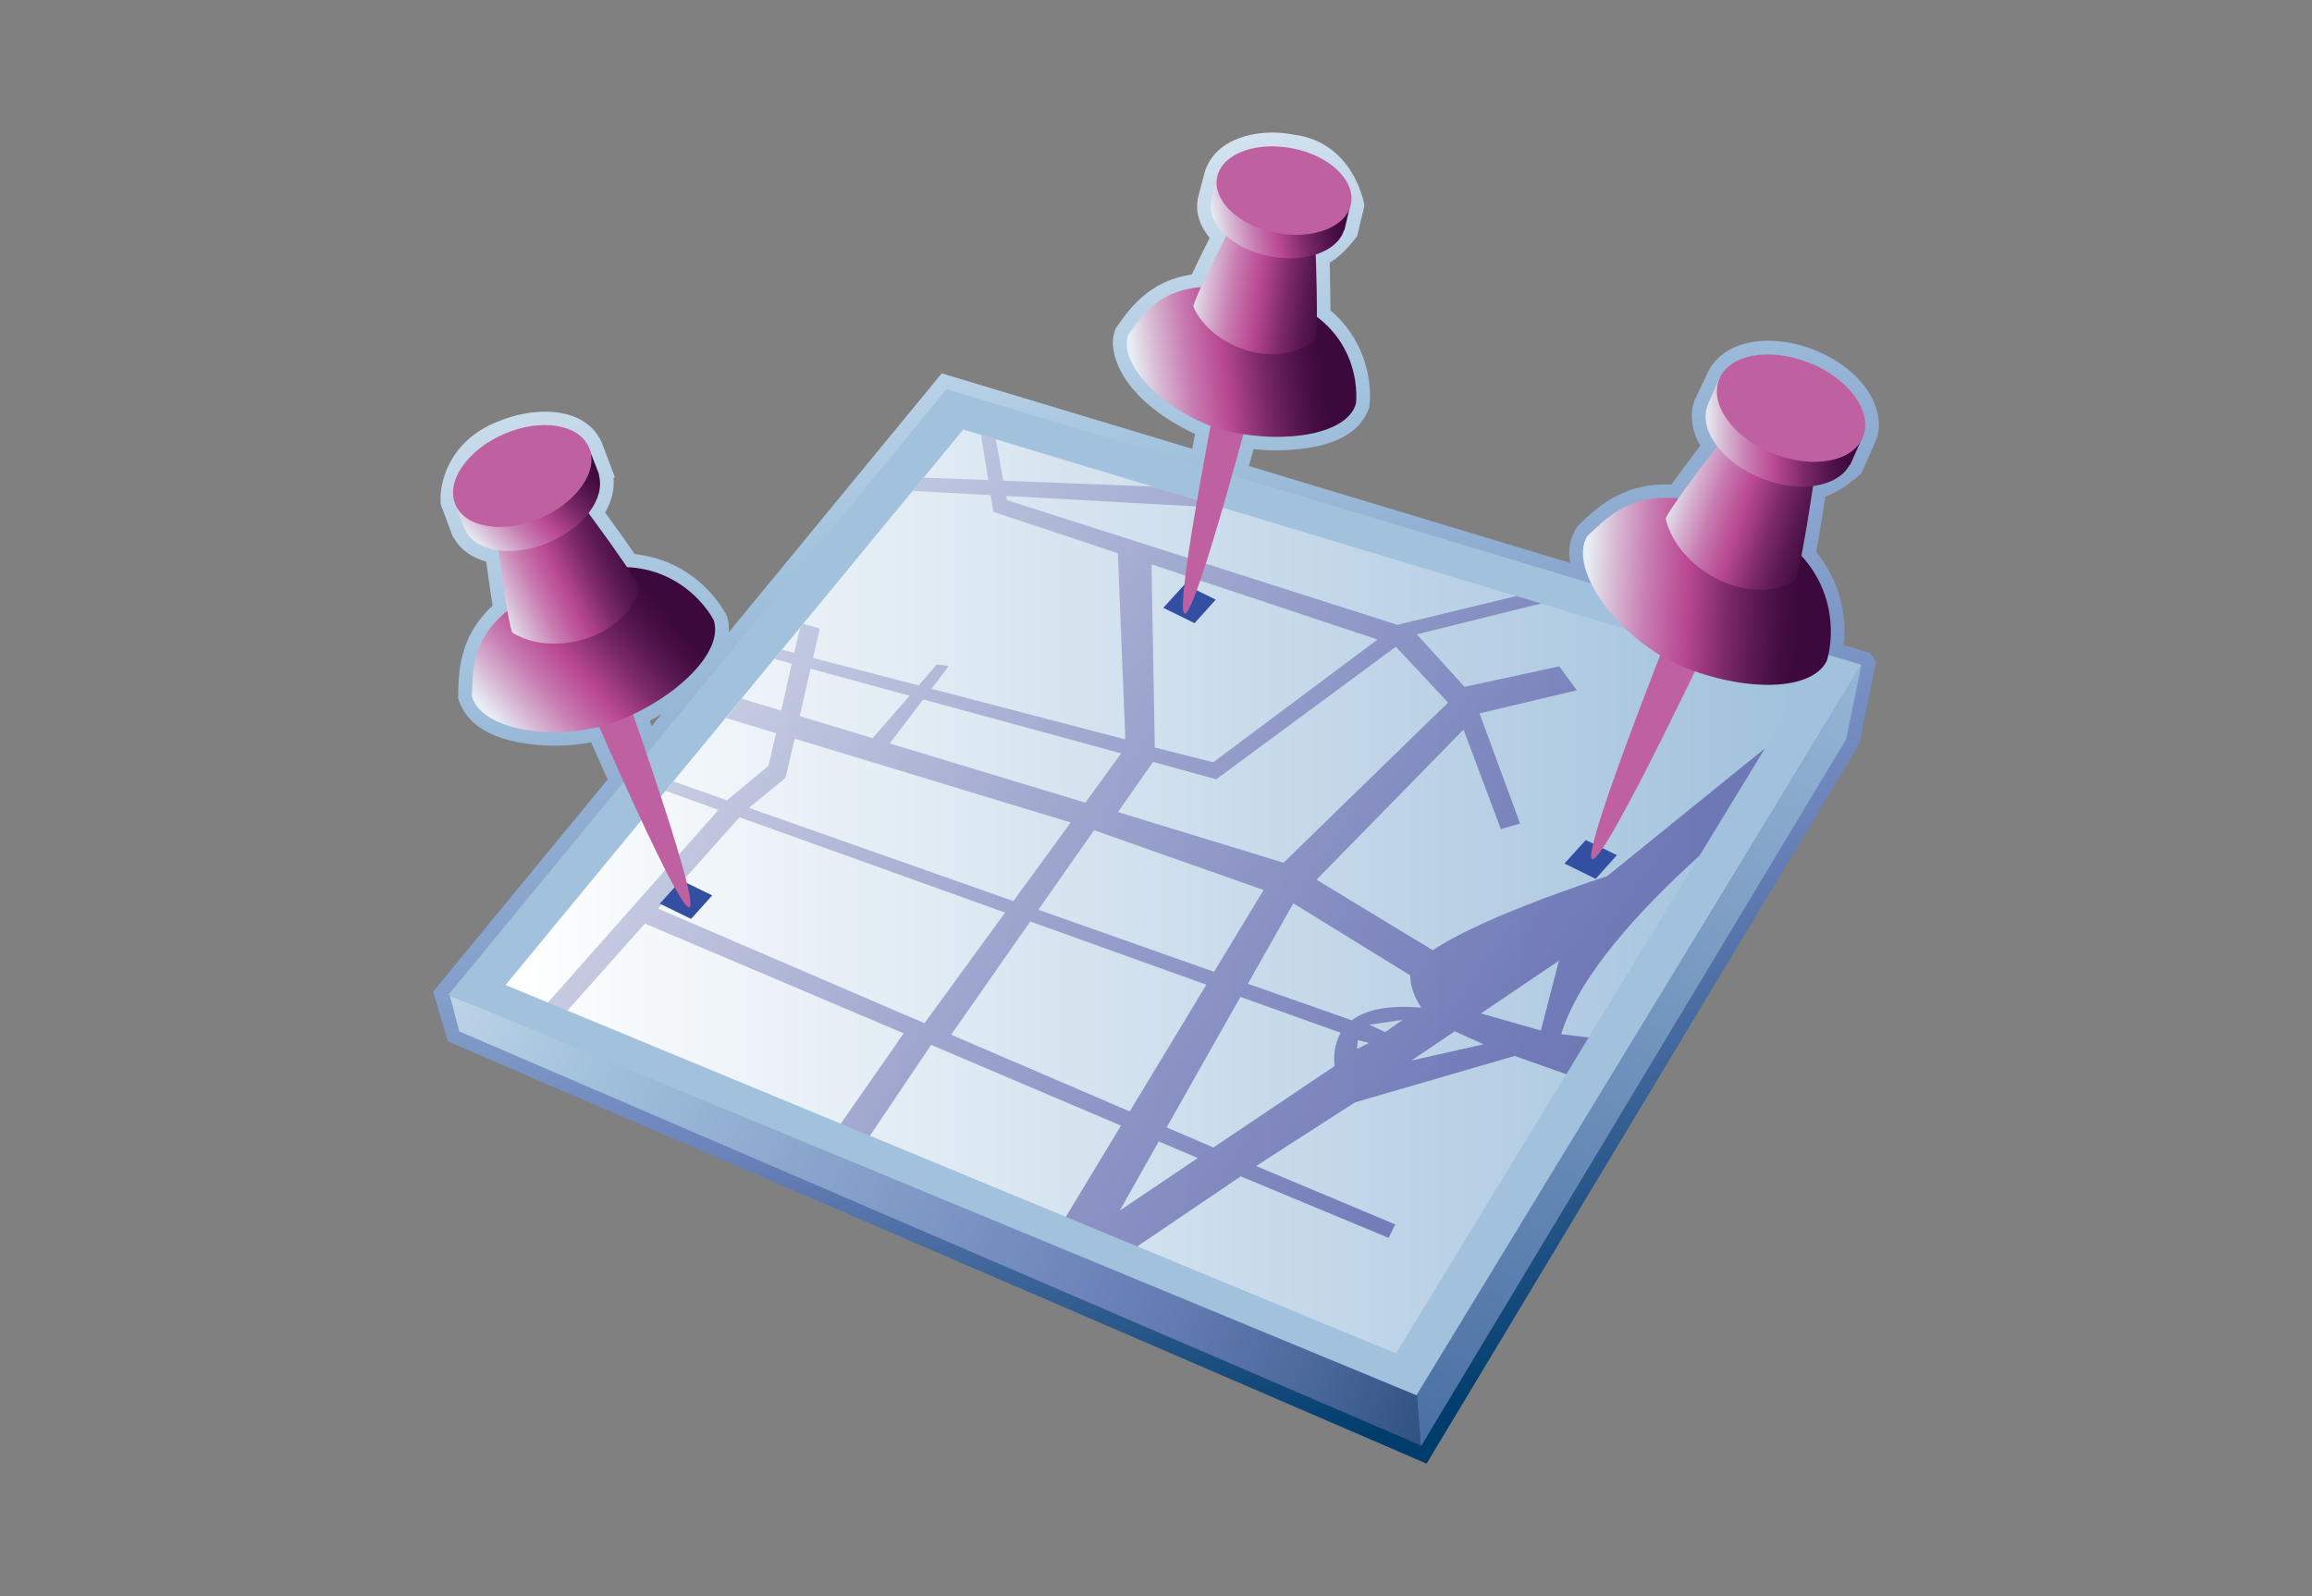 <?xml version="1.0" encoding="UTF-8" standalone="no"?>
<!DOCTYPE svg PUBLIC "-//W3C//DTD SVG 1.1 Tiny//EN" "http://www.w3.org/Graphics/SVG/1.1/DTD/svg11-tiny.dtd">
<svg xmlns="http://www.w3.org/2000/svg" xmlns:xlink="http://www.w3.org/1999/xlink" width="42" height="29" viewBox="0 0 42 29">
<rect x="0" y="0" width="42" height="29" fill="#808080" stroke="none"/>
<rect fill="none" height="29" width="42"/>
<linearGradient id="SVGID_1" gradientUnits="userSpaceOnUse" x1="16.83" y1="-0.71" x2="25.08" y2="26.04">
<stop stop-color="#FFFFFF" offset="0"/>
<stop stop-color="#A2C2DD" offset="0.35"/>
<stop stop-color="#6C83BB" offset="0.7"/>
<stop stop-color="#003D6D" offset="1"/>
</linearGradient>
<path d="M8.136,18.92l-0.033-0.111l-0.234-0.793l3.17-3.854c-0.104-0.23-0.206-0.459-0.301-0.674l0,0 c-0.222,0.041-0.448,0.061-0.669,0.061l0,0c-0.765-0.014-1.519-0.197-1.737-0.83l0,0l-0.01-0.035l0.002-0.037 c0.004-0.424,0.014-1.08,0.625-1.643l0,0c-0.039-0.24-0.079-0.52-0.116-0.799l0,0C8.59,10.137,8.372,10,8.248,9.777l0,0 l-0.015-0.01L8.204,9.693L8.007,9.164c-0.002-0.008-0.004-0.037-0.004-0.08l0,0C7.992,8.855,8.097,8.021,9.066,7.65l0,0 c0.285-0.115,0.572-0.17,0.838-0.17l0,0c0.426-0.002,0.848,0.152,1.028,0.561l0,0l0.237,0.627l-0.025,0.031 c0.003,0.027,0.004,0.055,0.004,0.082l0,0c-0.001,0.188-0.061,0.367-0.155,0.531l0,0c0.188,0.258,0.381,0.525,0.537,0.756l0,0 c0.968,0.104,1.49,0.77,1.67,1.113l0,0c0.028,0.082,0.041,0.164,0.041,0.252l0,0c-0.001,0.02-0.002,0.037-0.004,0.057l0,0 l3.871-4.707l4.551,1.371c0.017-0.092,0.033-0.182,0.05-0.27l0,0c-0.781-0.359-1.458-0.967-1.494-1.645l0,0 c0-0.082,0.015-0.164,0.042-0.242l0,0l0.014-0.037l0.02-0.027c0.227-0.324,0.585-0.832,1.358-0.945l0,0 c0.094-0.203,0.209-0.436,0.326-0.666l0,0c-0.137-0.164-0.229-0.359-0.229-0.576l0,0c0-0.055,0.007-0.104,0.011-0.096l0,0V3.611 l0.008-0.031l0.123-0.463c0.153-0.488,0.671-0.705,1.224-0.709l0,0c0.138,0,0.274,0.014,0.395,0.039l0,0 c1.066,0.137,1.262,1.215,1.268,1.227l0,0l0.011,0.055l-0.011,0.055l-0.122,0.508L24.62,4.336 c-0.016,0.008-0.187,0.27-0.465,0.436l0,0c0.008,0.293,0.014,0.596,0.014,0.854l0,0c0,0.004,0,0.008,0,0.012l0,0 c0.598,0.508,0.721,1.18,0.719,1.557l0,0c0,0.061-0.002,0.115-0.015,0.209l0,0c-0.214,0.607-0.927,0.764-1.666,0.779l0,0 c-0.143,0-0.288-0.008-0.435-0.023l0,0c-0.027,0.1-0.056,0.203-0.085,0.307l0,0l5.836,1.76c-0.01-0.063-0.016-0.125-0.016-0.188 l0,0c0-0.143,0.031-0.287,0.147-0.475l0,0c0.315-0.305,0.779-0.768,1.608-0.762l0,0c0.033,0,0.066,0,0.099,0.002l0,0 c0.154-0.215,0.34-0.461,0.527-0.705l0,0c-0.096-0.166-0.154-0.348-0.154-0.535l0,0c-0.002-0.086,0.012-0.172,0.039-0.254l0,0 V7.287L30.8,7.238l0.234-0.492c0.2-0.391,0.634-0.557,1.094-0.555l0,0c0.264,0,0.548,0.055,0.831,0.166l0,0 c0.667,0.27,1.159,0.775,1.174,1.359l0,0c0,0.104-0.017,0.209-0.094,0.373l0,0l0.015-0.033l-0.239,0.541l-0.039,0.037 c-0.018,0.006-0.272,0.266-0.616,0.387l0,0c-0.054,0.35-0.111,0.709-0.169,1.006l0,0c0.405,0.494,0.517,1.037,0.517,1.449l0,0 c0,0.088-0.005,0.17-0.013,0.244l0,0l0.479,0.143l0.052,0.082l0.055,0.086l-0.308,1.49l-7.745,12.883l-0.112,0.188L8.136,18.92 L8.136,18.92z M11.838,13.191l0.178-0.217c-0.068,0.041-0.139,0.082-0.211,0.121l0,0C11.816,13.127,11.827,13.158,11.838,13.191 L11.838,13.191z" fill="url(#SVGID_1)"/>
<linearGradient id="SVGID_2" gradientUnits="userSpaceOnUse" x1="1.7" y1="15.31" x2="28" y2="26.66">
<stop stop-color="#FFFFFF" offset="0"/>
<stop stop-color="#DFEAF3" offset="0.12"/>
<stop stop-color="#A1C1DC" offset="0.35"/>
<stop stop-color="#8CA8CE" offset="0.48"/>
<stop stop-color="#6C82B9" offset="0.7"/>
<stop stop-color="#637BB1" offset="0.75"/>
<stop stop-color="#4C699C" offset="0.84"/>
<stop stop-color="#264B7A" offset="0.95"/>
<stop stop-color="#173F6C" offset="0.99"/>
</linearGradient>
<polygon fill="url(#SVGID_2)" points="25.716,25.109 8.172,18.088 8.343,18.738 25.817,26.264 "/>
<linearGradient id="SVGID_3" gradientUnits="userSpaceOnUse" x1="35.44" y1="9.96" x2="25.29" y2="26.59">
<stop stop-color="#A1C1DC" offset="0"/>
<stop stop-color="#486EA2" offset="1"/>
</linearGradient>
<polygon fill="url(#SVGID_3)" points="33.814,12.082 25.739,25.338 25.813,26.277 33.536,13.432 "/>
<polygon fill="#A1C1DC" points="17.196,7.072 33.813,12.078 25.733,25.35 8.146,18.074 "/>
<linearGradient id="SVGID_4" gradientUnits="userSpaceOnUse" x1="9.18" y1="16.2" x2="32.78" y2="16.2">
<stop stop-color="#FFFFFF" offset="0"/>
<stop stop-color="#A1C1DC" offset="1"/>
</linearGradient>
<polygon fill="url(#SVGID_4)" points="17.498,7.803 9.184,17.896 25.36,24.59 32.784,12.408 "/>
<linearGradient id="SVGID_5" gradientUnits="userSpaceOnUse" x1="9.36" y1="7.61" x2="49.1" y2="35.91">
<stop stop-color="#E6EDF3" offset="0"/>
<stop stop-color="#C6CDE2" offset="0.08"/>
<stop stop-color="#8C91C3" offset="0.25"/>
<stop stop-color="#686CB0" offset="0.38"/>
<stop stop-color="#5A5EA9" offset="0.44"/>
<stop stop-color="#565CA5" offset="0.47"/>
<stop stop-color="#344C86" offset="0.67"/>
<stop stop-color="#1F4373" offset="0.83"/>
<stop stop-color="#173F6C" offset="0.94"/>
</linearGradient>
<path d="M29.196,15.918c-0.658,0.217-2.377,0.811-3.168,1.346l-2.112-1.281l2.67-2.727 l0.679,1.807l0.349-0.1l-0.737-2.002l1.768-0.42l-0.32-0.434l-1.721,0.371l-0.866-0.953l2.259-0.561l-0.449-0.135l-2.164,0.523 l-7.094-2.266l-0.014-0.076l3.959,0.219L20.938,8.84l-2.713-0.107L18.089,7.98L17.822,7.9l0.131,0.822L16.78,8.678l-0.197,0.24 l1.413,0.078l0.049,0.303l2.262,0.752l0.136,3.383l-3.522-0.92l0.314-0.414l-0.22-0.025l-0.327,0.379l-1.918-0.5l0.122-0.535 l-0.299-0.086l-0.061,0.074l-0.104,0.455l-0.223-0.059l-0.137,0.168l0.316,0.086l-0.193,0.854l-0.717-0.217l-0.288,0.35 l0.911,0.277l-0.135,0.592l-0.756,0.627l-0.972-0.344l-0.143,0.172l0.961,0.346l-3.101,3.504l0.354,0.146l1.41-1.584l4.702,1.994 l-1.145,1.645l0.529,0.219l1.114-1.654l3.449,1.467l-1.003,1.658l1.298,0.537l1.88-1.273l2.687,1.117l0.122-0.244l-2.53-1.061 l1.796-1.156l2.901-0.844l0.94,0.332l0.404-0.668l-0.498-0.059c0.316-1.045,1.399-2.236,2.513-3.244l1.188-1.949L29.196,15.918z M25.024,11.619l-2.984,2.23l-1.062-0.268l-0.06-3.328L25.024,11.619z M20.946,13.842l1.149,0.316l3.262-2.408l0.949,1.014 l-2.989,2.91l-3.008-0.92L20.946,13.842z M22.954,16.17l-0.899,1.486l-3.192-1.127l1.012-1.445L22.954,16.17z M16.771,12.707 l3.596,0.98l-0.65,0.896l-3.555-1.076L16.771,12.707z M14.724,12.15l1.801,0.49l-0.674,0.771l-1.322-0.4L14.724,12.15z M14.272,14.129l0.163-0.709l5.016,1.523l-1.042,1.428l-4.804-1.693L14.272,14.129z M16.794,18.59l-4.84-2.082l1.479-1.66 l4.826,1.732L16.794,18.59z M17.279,18.799l1.437-2.057l3.199,1.148l-1.392,2.303L17.279,18.799z M20.342,21.994l0.708-1.256 l0.709,0.301L20.342,21.994z M24.244,19.369l-2.202,1.479l-0.849-0.365l1.341-2.371l1.822,0.652 C24.235,18.973,24.227,19.205,24.244,19.369z M24.649,19.059l0.019-0.162l0.202,0.051L24.649,19.059z M25.163,18.752l-0.286-0.135 l0.603-0.088L25.163,18.752z M24.558,18.537l-1.889-0.664l0.826-1.461l2.123,1.309c0.004,0.316,0.201,0.586,0.201,0.586 C25.18,18.252,24.79,18.361,24.558,18.537z M25.639,19.268l0.788-0.531l0.524,0.236L25.639,19.268z M27.992,18.723l-1.089-0.311 l1.416-0.957L27.992,18.723z" fill="url(#SVGID_5)" fill-opacity="0.74" />
<polygon fill="#334FA1" points="22.085,10.895 21.701,11.322 21.132,11.043 21.521,10.617 "/>
<polygon fill="#334FA1" points="12.938,16.268 12.554,16.695 11.986,16.418 12.372,15.992 "/>
<polygon fill="#334FA1" points="29.373,15.537 28.987,15.967 28.421,15.689 28.807,15.262 "/>
<path d="M28.922,15.609c-0.218-0.117,1.731-4.957,1.731-4.957l0.72,0.326 C31.373,10.979,29.144,15.732,28.922,15.609z" fill="#BF60A1"/>
<linearGradient id="SVGID_6" gradientUnits="userSpaceOnUse" x1="28.82" y1="10.6" x2="32.92" y2="10.85">
<stop stop-color="#E6EDF3" offset="0"/>
<stop stop-color="#D8B8D4" offset="0.12"/>
<stop stop-color="#C87CB1" offset="0.27"/>
<stop stop-color="#BE579B" offset="0.39"/>
<stop stop-color="#BA4993" offset="0.44"/>
<stop stop-color="#AA4188" offset="0.49"/>
<stop stop-color="#7B2968" offset="0.63"/>
<stop stop-color="#591851" offset="0.76"/>
<stop stop-color="#440D42" offset="0.87"/>
<stop stop-color="#3C093D" offset="0.94"/>
</linearGradient>
<path d="M28.829,9.746c-0.351,0.625,0.618,1.895,1.707,2.352c1.086,0.459,2.364,0.49,2.651-0.094 c0.13-0.418,0.285-1.855-1.493-2.6C29.915,8.631,29.324,9.277,28.829,9.746z" fill="url(#SVGID_6)"/>
<linearGradient id="SVGID_7" gradientUnits="userSpaceOnUse" x1="30.46" y1="8.53" x2="33.41" y2="9.54">
<stop stop-color="#E6EDF3" offset="0"/>
<stop stop-color="#D8B8D4" offset="0.12"/>
<stop stop-color="#C87CB1" offset="0.27"/>
<stop stop-color="#BE579B" offset="0.39"/>
<stop stop-color="#BA4993" offset="0.44"/>
<stop stop-color="#AA4188" offset="0.49"/>
<stop stop-color="#7B2968" offset="0.63"/>
<stop stop-color="#591851" offset="0.76"/>
<stop stop-color="#440D42" offset="0.87"/>
<stop stop-color="#3C093D" offset="0.94"/>
</linearGradient>
<path d="M31.872,7.254l1.211,0.561c0,0-0.328,2.422-0.473,2.738c-0.906,0.504-2.152-0.25-2.352-1.133 C30.432,9.043,31.872,7.254,31.872,7.254z" fill="url(#SVGID_7)"/>
<linearGradient id="SVGID_8" gradientUnits="userSpaceOnUse" x1="30.98" y1="7.85" x2="33.83" y2="7.85">
<stop stop-color="#E6EDF3" offset="0"/>
<stop stop-color="#D8B8D4" offset="0.12"/>
<stop stop-color="#C87CB1" offset="0.27"/>
<stop stop-color="#BE579B" offset="0.39"/>
<stop stop-color="#BA4993" offset="0.44"/>
<stop stop-color="#AA4188" offset="0.49"/>
<stop stop-color="#7B2968" offset="0.63"/>
<stop stop-color="#591851" offset="0.76"/>
<stop stop-color="#440D42" offset="0.87"/>
<stop stop-color="#3C093D" offset="0.94"/>
</linearGradient>
<path d="M33.599,8.449h0.01l0.218-0.492l-2.583-1.105l-0.218,0.494l0,0c0,0,0,0.002,0,0.004 c-0.181,0.455,0.257,1.057,0.979,1.342C32.688,8.967,33.377,8.852,33.599,8.449z" fill="url(#SVGID_8)"/>
<path d="M32.206,8.24c-0.719-0.287-1.158-0.891-0.976-1.346c0.182-0.457,0.911-0.59,1.637-0.303 c0.719,0.285,1.157,0.887,0.976,1.346C33.665,8.393,32.931,8.527,32.206,8.24z" fill="#BF60A1"/>
<path d="M21.52,11.148c-0.208-0.068,0.698-4.576,0.698-4.576l0.678,0.166 C22.896,6.738,21.73,11.219,21.52,11.148z" fill="#BF60A1"/>
<linearGradient id="SVGID_9" gradientUnits="userSpaceOnUse" x1="20.62" y1="6.83" x2="24.21" y2="6.38">
<stop stop-color="#E6EDF3" offset="0"/>
<stop stop-color="#D8B8D4" offset="0.12"/>
<stop stop-color="#C87CB1" offset="0.27"/>
<stop stop-color="#BE579B" offset="0.39"/>
<stop stop-color="#BA4993" offset="0.44"/>
<stop stop-color="#AA4188" offset="0.49"/>
<stop stop-color="#7B2968" offset="0.63"/>
<stop stop-color="#591851" offset="0.76"/>
<stop stop-color="#440D42" offset="0.87"/>
<stop stop-color="#3C093D" offset="0.94"/>
</linearGradient>
<path d="M20.493,6.082c-0.205,0.598,0.839,1.541,1.855,1.762c1.016,0.223,2.129,0.043,2.284-0.51 c0.044-0.383-0.052-1.654-1.714-2.012C21.252,4.939,20.845,5.596,20.493,6.082z" fill="url(#SVGID_9)"/>
<linearGradient id="SVGID_10" gradientUnits="userSpaceOnUse" x1="21.71" y1="4.77" x2="24.43" y2="5.16">
<stop stop-color="#E6EDF3" offset="0"/>
<stop stop-color="#D8B8D4" offset="0.12"/>
<stop stop-color="#C87CB1" offset="0.27"/>
<stop stop-color="#BE579B" offset="0.39"/>
<stop stop-color="#BA4993" offset="0.44"/>
<stop stop-color="#AA4188" offset="0.49"/>
<stop stop-color="#7B2968" offset="0.63"/>
<stop stop-color="#591851" offset="0.76"/>
<stop stop-color="#440D42" offset="0.87"/>
<stop stop-color="#3C093D" offset="0.94"/>
</linearGradient>
<path d="M22.724,3.432l1.141,0.289c0,0,0.105,2.152,0.033,2.449c-0.705,0.584-1.906,0.131-2.221-0.602 C21.765,5.213,22.724,3.432,22.724,3.432z" fill="url(#SVGID_10)"/>
<linearGradient id="SVGID_11" gradientUnits="userSpaceOnUse" x1="22.05" y1="4.09" x2="24.51" y2="3.63">
<stop stop-color="#E6EDF3" offset="0"/>
<stop stop-color="#D8B8D4" offset="0.12"/>
<stop stop-color="#C87CB1" offset="0.27"/>
<stop stop-color="#BE579B" offset="0.39"/>
<stop stop-color="#BA4993" offset="0.44"/>
<stop stop-color="#AA4188" offset="0.49"/>
<stop stop-color="#7B2968" offset="0.63"/>
<stop stop-color="#591851" offset="0.76"/>
<stop stop-color="#440D42" offset="0.87"/>
<stop stop-color="#3C093D" offset="0.94"/>
</linearGradient>
<path d="M24.414,4.188l0.007-0.002l0.109-0.461l-2.415-0.541l-0.109,0.465l0,0c0,0,0,0,0,0.002 c-0.083,0.426,0.394,0.875,1.063,1.006C23.708,4.783,24.288,4.572,24.414,4.188z" fill="url(#SVGID_11)"/>
<path d="M23.175,4.23c-0.671-0.131-1.149-0.582-1.065-1.008c0.086-0.424,0.694-0.658,1.37-0.527 c0.671,0.131,1.146,0.582,1.062,1.008C24.462,4.127,23.848,4.363,23.175,4.23z" fill="#BF60A1"/>
<path d="M12.523,16.486c-0.223,0.064-2.14-4.439-2.14-4.439l0.695-0.262 C11.079,11.785,12.75,16.42,12.523,16.486z" fill="#BF60A1"/>
<linearGradient id="SVGID_12" gradientUnits="userSpaceOnUse" x1="9.13" y1="13.23" x2="12.01" y2="10.67">
<stop stop-color="#E6EDF3" offset="0"/>
<stop stop-color="#D8B8D4" offset="0.12"/>
<stop stop-color="#C87CB1" offset="0.27"/>
<stop stop-color="#BE579B" offset="0.39"/>
<stop stop-color="#BA4993" offset="0.44"/>
<stop stop-color="#AA4188" offset="0.49"/>
<stop stop-color="#7B2968" offset="0.63"/>
<stop stop-color="#591851" offset="0.76"/>
<stop stop-color="#440D42" offset="0.87"/>
<stop stop-color="#3C093D" offset="0.94"/>
</linearGradient>
<path d="M8.573,12.654c0.182,0.648,1.664,0.848,2.693,0.428c1.023-0.412,1.893-1.24,1.698-1.818 c-0.194-0.365-1.042-1.422-2.718-0.736C8.554,11.195,8.59,12.014,8.573,12.654z" fill="url(#SVGID_12)"/>
<linearGradient id="SVGID_13" gradientUnits="userSpaceOnUse" x1="8.85" y1="10.77" x2="11.48" y2="9.48">
<stop stop-color="#E6EDF3" offset="0"/>
<stop stop-color="#D8B8D4" offset="0.12"/>
<stop stop-color="#C87CB1" offset="0.27"/>
<stop stop-color="#BE579B" offset="0.39"/>
<stop stop-color="#BA4993" offset="0.44"/>
<stop stop-color="#AA4188" offset="0.49"/>
<stop stop-color="#7B2968" offset="0.63"/>
<stop stop-color="#591851" offset="0.76"/>
<stop stop-color="#440D42" offset="0.87"/>
<stop stop-color="#3C093D" offset="0.94"/>
</linearGradient>
<path d="M8.94,8.982l1.175-0.432c0,0,1.386,1.826,1.502,2.133c-0.268,0.936-1.595,1.262-2.312,0.809 C9.169,11.125,8.94,8.982,8.94,8.982z" fill="url(#SVGID_13)"/>
<linearGradient id="SVGID_14" gradientUnits="userSpaceOnUse" x1="8.74" y1="9.96" x2="10.63" y2="8.08">
<stop stop-color="#E6EDF3" offset="0"/>
<stop stop-color="#D8B8D4" offset="0.12"/>
<stop stop-color="#C87CB1" offset="0.27"/>
<stop stop-color="#BE579B" offset="0.39"/>
<stop stop-color="#BA4993" offset="0.44"/>
<stop stop-color="#AA4188" offset="0.49"/>
<stop stop-color="#7B2968" offset="0.63"/>
<stop stop-color="#591851" offset="0.76"/>
<stop stop-color="#440D42" offset="0.87"/>
<stop stop-color="#3C093D" offset="0.94"/>
</linearGradient>
<path d="M10.879,8.631l0.006-0.008l-0.183-0.469L8.255,9.133l0.184,0.473l0,0c0,0,0.002,0,0.004,0.002 c0.18,0.422,0.871,0.531,1.539,0.242C10.617,9.578,10.999,9.045,10.879,8.631z" fill="url(#SVGID_14)"/>
<path d="M9.817,9.414C9.149,9.701,8.455,9.592,8.275,9.17C8.092,8.746,8.488,8.174,9.16,7.883 c0.667-0.287,1.355-0.18,1.539,0.246C10.885,8.549,10.486,9.123,9.817,9.414z" fill="#BF60A1"/>
</svg>